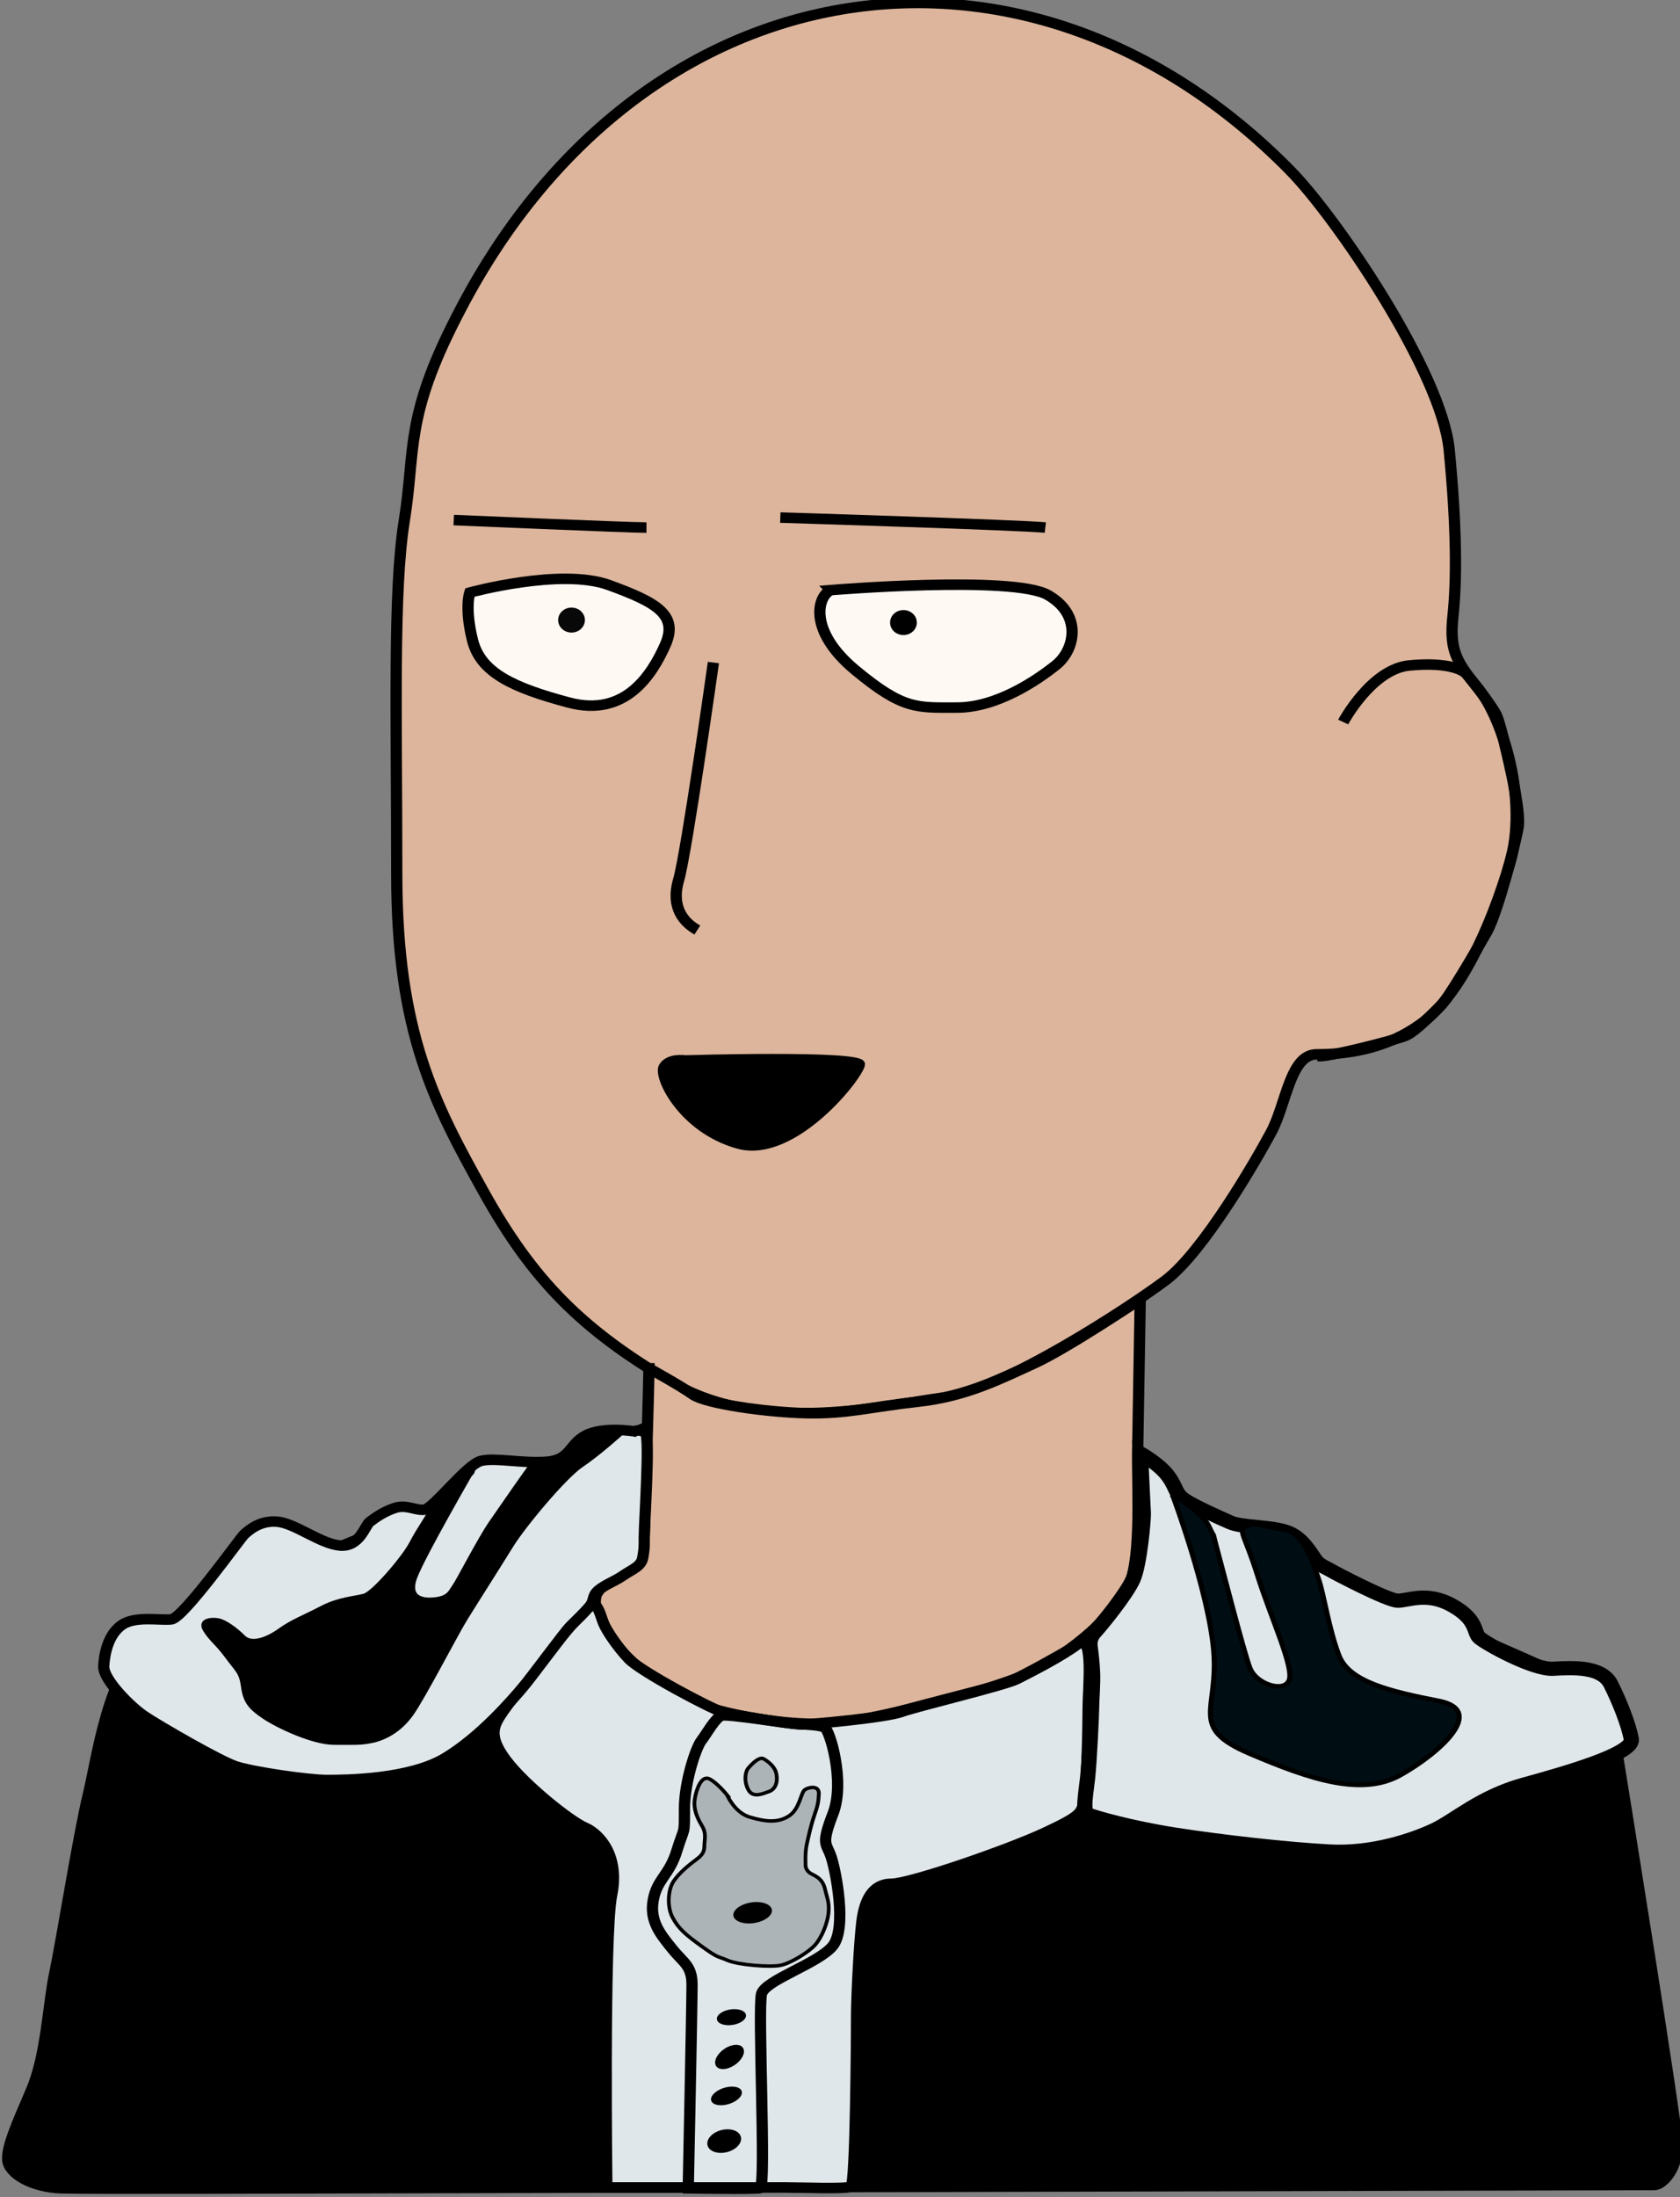 <?xml version="1.0" encoding="UTF-8" standalone="no"?>
<svg
   width="130.048"
   height="170"
   viewBox="0 0 34.408 44.979"
   version="1.1"
   id="svg8"
   xmlns="http://www.w3.org/2000/svg"
   xmlns:svg="http://www.w3.org/2000/svg"
   xmlns:rdf="http://www.w3.org/1999/02/22-rdf-syntax-ns#"
   xmlns:cc="http://creativecommons.org/ns#"
   xmlns:dc="http://purl.org/dc/elements/1.1/">
  <rect x="0" y="0" width="34.408" height="44.979" fill="#808080" stroke="none"/>
  <defs
     id="defs2" />
  <g
     id="layer1"
     transform="translate(-201.881,-735.221)">
    <g
       id="g795"
       transform="matrix(0.451,0,0,0.421,100.304,610.396)">
      <path
         style="fill:#dcb59c;fill-opacity:1;stroke:#000000;stroke-width:0.511;stroke-linecap:butt;stroke-linejoin:miter;stroke-dasharray:none;stroke-opacity:1"
         d="m 283.816,304.788 c 2.063,2.235 6.877,9.799 7.221,13.582 0.344,3.782 0.344,6.361 0.172,8.08 -0.172,1.719 0.172,2.235 1.203,3.61 1.032,1.375 2.235,5.33 1.375,8.424 -0.86,3.095 -2.235,6.361 -3.954,7.736 -1.719,1.375 -3.61,1.547 -4.814,1.547 -1.203,0 -1.375,2.407 -2.063,3.782 -0.688,1.375 -3.095,5.845 -4.814,7.221 -1.719,1.375 -7.393,5.33 -9.971,5.673 -2.579,0.344 -8.252,1.891 -12.378,-0.688 -4.126,-2.579 -6.361,-4.986 -8.596,-9.284 -2.235,-4.298 -3.954,-7.736 -3.954,-15.473 0,-7.736 -0.172,-13.754 0.344,-17.192 0.516,-3.438 0,-4.986 2.407,-9.971 8.188,-17.183 25.773,-20.16 37.822,-7.049 z"
         id="path739" />
      <path
         style="fill:none;stroke:#000000;stroke-width:0.511;stroke-linecap:butt;stroke-linejoin:miter;stroke-dasharray:none;stroke-opacity:1"
         d="m 245.831,321.787 c 0,0 7.902,0.365 8.753,0.365"
         id="path741" />
      <path
         style="fill:none;stroke:#000000;stroke-width:0.511;stroke-linecap:butt;stroke-linejoin:miter;stroke-dasharray:none;stroke-opacity:1"
         d="m 260.662,321.665 c 0,0 10.941,0.365 12.035,0.486"
         id="path743" />
      <path
         style="fill:#fff9f4;fill-opacity:1;stroke:#000000;stroke-width:0.511;stroke-linecap:butt;stroke-linejoin:miter;stroke-dasharray:none;stroke-opacity:1"
         d="m 246.56,325.312 c 0,0 4.133,-1.216 6.321,-0.365 2.188,0.851 3.161,1.459 2.553,2.918 -0.608,1.459 -1.823,3.525 -4.376,2.796 -2.553,-0.729 -4.012,-1.459 -4.376,-3.039 -0.365,-1.58 -0.122,-2.31 -0.122,-2.31 z"
         id="path745" />
      <path
         style="fill:#fff9f4;fill-opacity:1;stroke:#000000;stroke-width:0.511;stroke-linecap:butt;stroke-linejoin:miter;stroke-dasharray:none;stroke-opacity:1"
         d="m 262.971,325.191 c 0,0 8.266,-0.729 9.847,0.243 1.58,0.973 1.216,2.674 0.365,3.404 -0.851,0.729 -2.674,2.067 -4.498,2.067 -1.823,0 -2.431,0.122 -4.619,-1.823 -2.188,-1.945 -1.702,-3.647 -1.094,-3.89 z"
         id="path747" />
      <path
         style="fill:none;stroke:#000000;stroke-width:0.511;stroke-linecap:butt;stroke-linejoin:miter;stroke-dasharray:none;stroke-opacity:1"
         d="m 257.623,328.716 c 0,0 -1.216,9.239 -1.58,10.576 -0.365,1.337 0.243,2.067 0.851,2.431"
         id="path749" />
      <path
         style="fill:#dcb59c;fill-opacity:1;stroke:#000000;stroke-width:0.511;stroke-linecap:butt;stroke-linejoin:miter;stroke-dasharray:none;stroke-opacity:1"
         d="m 254.698,363.038 c 0,0 -0.175,8.894 -0.418,9.441 -0.243,0.547 -2.918,0.973 -1.823,2.918 1.094,1.945 3.1,3.404 4.437,3.951 1.337,0.547 4.68,1.276 6.99,0.851 2.31,-0.425 6.625,-1.58 8.266,-2.431 1.641,-0.851 3.829,-2.796 4.376,-4.255 0.547,-1.459 0.338,-4.802 0.365,-6.504 l 0.116,-7.331 c 0,0 -3.334,2.402 -4.839,3.133 -1.504,0.731 -3.052,1.59 -5.244,1.848 -2.192,0.258 -3.223,0.602 -5.072,0.559 -1.848,-0.043 -4.599,-0.473 -5.158,-0.903 -0.559,-0.43 -1.998,-1.277 -1.998,-1.277 z"
         id="path751" />
      <path
         style="fill:#000000;fill-opacity:1;stroke:#000000;stroke-width:0.511;stroke-linecap:butt;stroke-linejoin:miter;stroke-dasharray:none;stroke-opacity:1"
         d="m 254.59,365.905 c 0,0 -20.716,8.252 -22.607,10.143 -1.891,1.891 -2.321,5.845 -2.751,7.736 -0.43,1.891 -1.21,7.112 -1.514,8.632 -0.304,1.52 -0.377,4.005 -1.065,5.724 -0.688,1.719 -1.117,2.751 -1.075,3.395 0.043,0.645 1.075,1.332 2.45,1.375 1.375,0.043 11.218,0 12.292,0 1.074,0 59.668,-0.161 60.033,-0.161 0.365,0 1.094,-0.79 1.033,-2.067 -0.061,-1.276 -2.553,-17.809 -2.674,-18.6 -0.122,-0.79 -0.79,-3.039 -2.188,-3.89 -1.398,-0.851 -8.195,-3.821 -9.226,-4.38 -1.032,-0.559 -10.384,-5.458 -10.384,-5.458 0,0 0.026,1.504 0.026,2.278 0,0.774 0.301,1.246 -0.215,2.45 -0.516,1.203 -2.149,3.181 -2.751,3.524 -0.602,0.344 -2.751,1.719 -3.481,1.891 -0.731,0.172 -4.04,1.117 -4.513,1.246 -0.473,0.129 -2.88,0.774 -3.997,0.688 -1.117,-0.086 -3.782,-0.559 -4.427,-0.817 -0.645,-0.258 -3.395,-1.762 -3.868,-2.407 -0.473,-0.645 -1.289,-2.02 -1.375,-2.321 -0.086,-0.301 -0.129,-1.032 0.301,-1.289 0.43,-0.258 1.16,-0.817 1.375,-0.86 0.215,-0.043 0.43,-0.516 0.473,-1.032 0.043,-0.516 0.129,-5.802 0.129,-5.802 z"
         id="path753" />
      <circle
         style="opacity:0.967;fill:#000000;fill-opacity:1;stroke-width:0.511;stroke-linejoin:round;stroke-dasharray:none;paint-order:stroke fill markers"
         id="circle755"
         cx="251.18"
         cy="326.65"
         r="0.608" />
      <circle
         style="fill:#000000;fill-opacity:1;stroke-width:0.511;stroke-linejoin:round;stroke-dasharray:none;paint-order:stroke fill markers"
         id="circle757"
         cx="266.254"
         cy="326.771"
         r="0.608" />
      <path
         style="fill:none;stroke:#000000;stroke-width:0.511;stroke-linecap:butt;stroke-linejoin:miter;stroke-dasharray:none;stroke-opacity:1"
         d="m 236.345,402.997 c 0,0 -0.361,-6.022 -0.725,-8.21 -0.365,-2.188 -1.094,-4.863 -1.337,-5.896"
         id="path759" />
      <path
         style="fill:none;stroke:#000000;stroke-width:0.511;stroke-linecap:butt;stroke-linejoin:miter;stroke-dasharray:none;stroke-opacity:1"
         d="m 235.915,397.173 c 0,0 -2.686,-4.341 -2.966,-4.728"
         id="path761" />
      <path
         style="fill:none;stroke:#000000;stroke-width:0.511;stroke-linecap:butt;stroke-linejoin:miter;stroke-dasharray:none;stroke-opacity:1"
         d="m 284.124,402.749 c 0,0 0.122,-11.67 0.547,-13.251"
         id="path763" />
      <path
         style="fill:#e0e7ea;fill-opacity:1;stroke:#000000;stroke-width:0.511;stroke-linecap:butt;stroke-linejoin:miter;stroke-dasharray:none;stroke-opacity:1"
         d="m 252.784,402.868 c 0,0 -0.146,-12.336 0.219,-14.22 0.365,-1.884 -0.547,-2.978 -1.216,-3.282 -0.669,-0.304 -2.735,-2.067 -3.586,-3.282 -0.851,-1.216 -0.547,-1.702 -0.122,-2.37 0.425,-0.669 3.89,-5.47 4.133,-5.227 0.243,0.243 0.304,0.653 0.441,0.988 0.137,0.334 0.577,1.064 1.124,1.687 0.547,0.623 3.769,2.446 4.24,2.583 0.471,0.137 3.13,0.608 3.617,0.608 0.486,0 3.829,-0.334 4.528,-0.608 0.699,-0.273 4.673,-1.288 5.232,-1.589 0.559,-0.301 2.063,-1.118 2.794,-1.719 0.731,-0.602 0.453,2.183 0.453,3.095 0,0.912 -0.061,3.89 -0.182,4.498 -0.122,0.608 -0.061,0.729 -1.763,1.58 -1.702,0.851 -6.139,2.492 -6.99,2.492 -0.851,0 -1.216,0.79 -1.337,1.824 -0.122,1.033 -0.243,3.708 -0.243,4.559 0,0.851 -0.038,8.213 -0.253,8.342 -0.215,0.129 -2.192,0.043 -3.052,0.043 h -8.037 z"
         id="path765" />
      <path
         style="fill:none;stroke:#000000;stroke-width:0.511;stroke-linecap:butt;stroke-linejoin:miter;stroke-dasharray:none;stroke-opacity:1"
         d="m 256.481,402.911 c 0,0 0.172,-8.94 0.172,-9.885 0,-0.946 -0.387,-1.074 -0.903,-1.762 -0.516,-0.688 -1.032,-1.332 -0.86,-2.364 0.172,-1.032 0.731,-1.203 1.074,-2.407 0.344,-1.203 0.344,-0.688 0.344,-2.02 0,-1.332 0.524,-2.997 0.767,-3.331 0.243,-0.334 0.638,-1.124 0.927,-1.216 0.289,-0.091 2.902,0.38 3.434,0.41 0.532,0.03 0.997,0.054 1.233,0.161 0.236,0.108 0.946,2.643 0.387,4.191 -0.559,1.547 -0.301,1.418 -0.086,2.106 0.215,0.688 0.73,3.496 0.062,4.346 -0.669,0.851 -3.039,1.641 -3.221,2.31 -0.182,0.669 0.213,9.391 -0.061,9.452 -0.274,0.061 -3.269,0.01 -3.269,0.01 z"
         id="path767" />
      <ellipse
         style="fill:#000000;fill-opacity:1;stroke-width:0.549;stroke-linejoin:round;stroke-dasharray:none;paint-order:stroke fill markers"
         id="ellipse769"
         cx="185.997"
         cy="433.473"
         rx="0.669"
         ry="0.38"
         transform="rotate(-10)" />
      <ellipse
         style="fill:#000000;fill-opacity:1;stroke-width:0.642;stroke-linejoin:round;stroke-dasharray:none;paint-order:stroke fill markers"
         id="ellipse771"
         cx="57.039"
         cy="477.665"
         rx="0.751"
         ry="0.462"
         transform="matrix(0.828,-0.56,0.442,0.897,0,0)" />
      <ellipse
         style="fill:#000000;fill-opacity:1;stroke-width:0.595;stroke-linejoin:round;stroke-dasharray:none;paint-order:stroke fill markers"
         id="ellipse773"
         cx="103.342"
         cy="462.265"
         rx="0.73"
         ry="0.408"
         transform="matrix(0.942,-0.336,0.348,0.937,0,0)" />
      <ellipse
         style="fill:#000000;fill-opacity:1;stroke-width:0.718;stroke-linejoin:round;stroke-dasharray:none;paint-order:stroke fill markers"
         id="ellipse775"
         cx="201.014"
         cy="448.723"
         rx="0.783"
         ry="0.554"
         transform="matrix(0.976,-0.217,0.138,0.99,0,0)" />
      <path
         style="fill:#adb4b7;fill-opacity:1;stroke:#000000;stroke-width:0.17px;stroke-linecap:butt;stroke-linejoin:miter;stroke-opacity:1"
         d="m 258.243,383.785 c 0,0 0.344,0.86 1.032,1.075 0.688,0.215 1.246,0.301 1.762,-0.043 0.516,-0.344 0.548,-1.15 0.741,-1.289 0.193,-0.14 0.655,-0.215 0.634,0.204 -0.021,0.419 -0.043,0.537 -0.204,1.042 -0.161,0.505 -0.258,0.989 -0.344,1.408 -0.086,0.419 -0.054,0.935 -0.054,1.042 0,0.107 0.065,0.258 0.215,0.365 0.15,0.107 0.536,0.208 0.658,0.74 0.122,0.532 0.213,0.699 0.167,1.2 -0.046,0.501 -0.319,1.216 -0.623,1.565 -0.304,0.35 -1.079,0.866 -1.55,0.973 -0.471,0.106 -1.93,-0.016 -2.416,-0.243 -0.486,-0.228 -0.365,-0.061 -1.155,-0.669 -0.79,-0.608 -1.079,-0.896 -1.337,-1.413 -0.258,-0.517 -0.213,-1.352 0.046,-1.763 0.258,-0.41 0.714,-0.805 1.003,-1.033 0.289,-0.228 0.395,-0.38 0.395,-0.684 0,-0.304 0.106,-0.593 -0.106,-0.972 -0.213,-0.38 -0.395,-0.805 -0.334,-1.276 0.061,-0.471 0.3,-1.206 0.665,-1.013 0.365,0.193 0.806,0.784 0.806,0.784 z"
         id="path777" />
      <path
         style="fill:#e0e7ea;fill-opacity:1;stroke:#000000;stroke-width:0.511;stroke-linecap:butt;stroke-linejoin:miter;stroke-dasharray:none;stroke-opacity:1"
         d="m 254.006,366.097 c 0,0 -1.394,-0.235 -2.167,0.195 -0.774,0.43 -0.688,1.203 -1.805,1.289 -1.117,0.086 -2.321,-0.215 -2.966,-0.043 -0.645,0.172 -2.17,2.332 -2.579,2.375 -0.408,0.043 -0.806,-0.269 -1.332,-0.086 -0.527,0.183 -0.924,0.505 -1.139,0.677 -0.215,0.172 -0.462,1.236 -1.354,1.15 -0.892,-0.086 -2.042,-1.085 -2.847,-1.16 -0.806,-0.075 -1.311,0.441 -1.494,0.612 -0.183,0.172 -2.77,4.079 -3.317,4.139 -0.547,0.061 -1.641,-0.182 -2.249,0.274 -0.608,0.456 -0.79,1.368 -0.821,2.006 -0.03,0.638 1.216,1.975 1.854,2.431 0.638,0.456 3.373,2.158 4.133,2.431 0.76,0.273 3.282,0.669 4.164,0.669 0.881,0 3.738,-0.03 5.349,-1.064 1.611,-1.033 3.07,-2.857 3.525,-3.434 0.456,-0.577 1.889,-2.681 2.169,-2.982 0.279,-0.301 0.602,-0.623 0.86,-0.946 0.258,-0.322 0.107,-0.516 0.408,-0.795 0.301,-0.279 0.731,-0.43 1.139,-0.731 0.408,-0.301 0.817,-0.43 0.881,-0.881 0.065,-0.451 0.065,-0.387 0.065,-0.989 0,-0.602 0.258,-4.792 0.065,-5.029 -0.193,-0.236 -0.541,-0.109 -0.541,-0.109 z"
         id="path779" />
      <path
         style="fill:#000000;fill-opacity:1;stroke:#000000;stroke-width:0.17px;stroke-linecap:butt;stroke-linejoin:miter;stroke-opacity:1"
         d="m 246.682,368.106 c 0,0 -0.647,0.861 -0.985,0.805 -0.319,-0.052 -0.812,0.729 -0.856,0.877 -0.091,0.304 -0.598,1.028 -0.933,1.727 -0.334,0.699 -1.725,2.444 -2.15,2.566 -0.425,0.122 -1.154,0.161 -1.914,0.586 -0.76,0.425 -1.368,0.669 -1.915,1.094 -0.547,0.425 -1.276,0.729 -1.641,0.334 -0.365,-0.395 -0.851,-0.76 -1.155,-0.821 -0.304,-0.061 -0.881,0 -0.608,0.486 0.274,0.486 0.547,0.638 1.003,1.307 0.456,0.669 0.638,0.729 0.729,1.459 0.091,0.729 0.334,1.033 0.973,1.489 0.638,0.456 2.219,1.246 3.161,1.246 0.942,0 1.185,0.03 1.732,-0.091 0.547,-0.122 1.246,-0.486 1.793,-1.307 0.547,-0.821 2.006,-3.86 2.462,-4.65 0.456,-0.79 1.489,-2.522 2.067,-3.525 0.577,-1.003 2.431,-3.373 3.191,-3.92 0.76,-0.547 1.746,-1.494 1.898,-1.646 0.052,-0.052 -0.684,-0.248 -1.426,0.107 -0.49,0.234 -0.901,0.987 -1.38,1.187 -0.899,0.374 -1.216,0.109 -1.32,0.239 -0.243,0.304 -1.359,2.059 -1.876,2.849 -0.517,0.79 -1.489,2.826 -1.672,3.1 -0.182,0.274 -0.243,0.547 -0.79,0.638 -0.547,0.091 -1.368,0.03 -0.973,-1.064 0.395,-1.094 2.645,-5.257 2.645,-5.257 z"
         id="path781" />
      <path
         style="fill:#adb4b7;fill-opacity:1;stroke:#000000;stroke-width:0.17px;stroke-linecap:butt;stroke-linejoin:miter;stroke-opacity:1"
         d="m 259.898,382.023 c 0,0 0.494,0.279 0.58,0.709 0.086,0.43 -0.043,0.774 -0.322,0.881 -0.279,0.107 -0.709,0.322 -0.924,-0.043 -0.215,-0.365 -0.193,-0.881 -0.021,-1.096 0.172,-0.215 0.494,-0.559 0.688,-0.451 z"
         id="path783" />
      <path
         style="fill:none;stroke:#000000;stroke-width:0.511;stroke-linecap:butt;stroke-linejoin:miter;stroke-dasharray:none;stroke-opacity:1"
         d="m 286.223,331.607 c 0,0 1.289,-2.579 3.009,-2.751 1.719,-0.172 2.369,0.209 2.536,0.361 0.167,0.152 1.231,1.626 1.413,2.051 0.182,0.425 0.501,1.975 0.593,2.401 0.091,0.425 0.487,2.321 0.401,3.009 -0.086,0.688 -0.946,4.212 -1.418,5.115 -0.473,0.903 -1.762,3.266 -2.106,3.61 -0.344,0.344 -1.117,1.246 -1.59,1.461 -0.473,0.215 -3.653,1.075 -3.954,0.989"
         id="path785" />
      <ellipse
         style="fill:#000000;fill-opacity:1;stroke-width:0.729;stroke-linejoin:round;stroke-dasharray:none;paint-order:stroke fill markers"
         id="ellipse787"
         cx="188.067"
         cy="428.665"
         rx="0.886"
         ry="0.505"
         transform="matrix(0.985,-0.174,0.173,0.985,0,0)" />
      <path
         style="fill:#000000;fill-opacity:1;stroke:#000000;stroke-width:0.356px;stroke-linecap:butt;stroke-linejoin:miter;stroke-opacity:1"
         d="m 256.328,347.989 c 0,0 8.002,-0.254 8.002,0.254 0,0.508 -3.048,4.7 -5.589,3.938 -2.54,-0.762 -3.683,-3.302 -3.429,-3.811 0.254,-0.508 1.016,-0.381 1.016,-0.381 z"
         id="path789" />
      <path
         style="fill:#e0e7ea;fill-opacity:1;stroke:#000000;stroke-width:0.69;stroke-linecap:butt;stroke-linejoin:miter;stroke-dasharray:none;stroke-opacity:1"
         d="m 277.02,367.177 c 0,0 0.821,0.493 1.232,1.068 0.411,0.575 0.319,0.863 0.755,1.182 0.436,0.319 1.539,0.842 2.091,1.104 0.552,0.261 1.918,0.179 2.658,0.507 0.739,0.329 1.099,1.253 1.314,1.448 0.216,0.195 0.329,0.216 0.575,0.37 0.246,0.154 2.583,1.465 3.048,1.48 0.465,0.015 1.321,-0.465 2.483,0.232 1.162,0.697 0.959,1.296 1.226,1.563 0.267,0.267 2.434,1.573 3.363,1.515 0.929,-0.058 2.207,-0.116 2.614,0.755 0.407,0.871 0.813,1.975 0.929,2.672 0.116,0.697 -2.904,1.626 -4.879,2.207 -1.975,0.581 -3.137,1.743 -4.066,2.207 -0.929,0.465 -2.788,1.162 -4.763,1.046 -1.975,-0.116 -4.879,-0.465 -6.97,-0.813 -2.091,-0.348 -3.725,-0.861 -3.992,-0.984 -0.267,-0.123 -0.103,-0.986 -0.021,-1.787 0.082,-0.801 0.185,-3.162 0.185,-3.491 0,-0.329 0.062,-1.088 0.041,-1.622 -0.021,-0.534 -0.082,-1.027 -0.103,-1.191 -0.021,-0.164 -0.062,-0.472 0.205,-0.78 0.267,-0.308 1.433,-1.833 1.738,-2.574 0.305,-0.741 0.479,-2.948 0.465,-3.209 -0.015,-0.261 -0.128,-2.903 -0.128,-2.903 z"
         id="path791" />
      <path
         style="fill:#000e14;fill-opacity:1;stroke:#000000;stroke-width:0.23px;stroke-linecap:butt;stroke-linejoin:miter;stroke-opacity:1"
         d="m 278.484,369.223 c 0,0 1.626,4.647 1.859,7.551 0.232,2.904 -1.162,3.717 1.626,4.995 2.788,1.278 5.111,2.091 6.854,1.046 1.743,-1.046 3.95,-3.136 1.743,-3.601 -2.207,-0.465 -4.066,-0.929 -4.531,-2.207 -0.465,-1.278 -0.697,-3.02 -0.929,-3.717 -0.232,-0.697 -0.633,-2.272 -1.578,-2.416 -0.945,-0.144 -1.253,-0.37 -1.684,-0.164 -0.431,0.205 -0.103,0.37 0.493,2.403 0.596,2.033 1.643,4.415 1.438,5.072 -0.205,0.657 -1.499,0.226 -1.787,-0.575 -0.287,-0.801 -1.314,-5.093 -1.54,-5.976 -0.226,-0.883 0.041,-0.082 -0.308,-0.883 -0.349,-0.801 -1.656,-1.527 -1.656,-1.527 z"
         id="path793" />
    </g>
  </g>
</svg>

